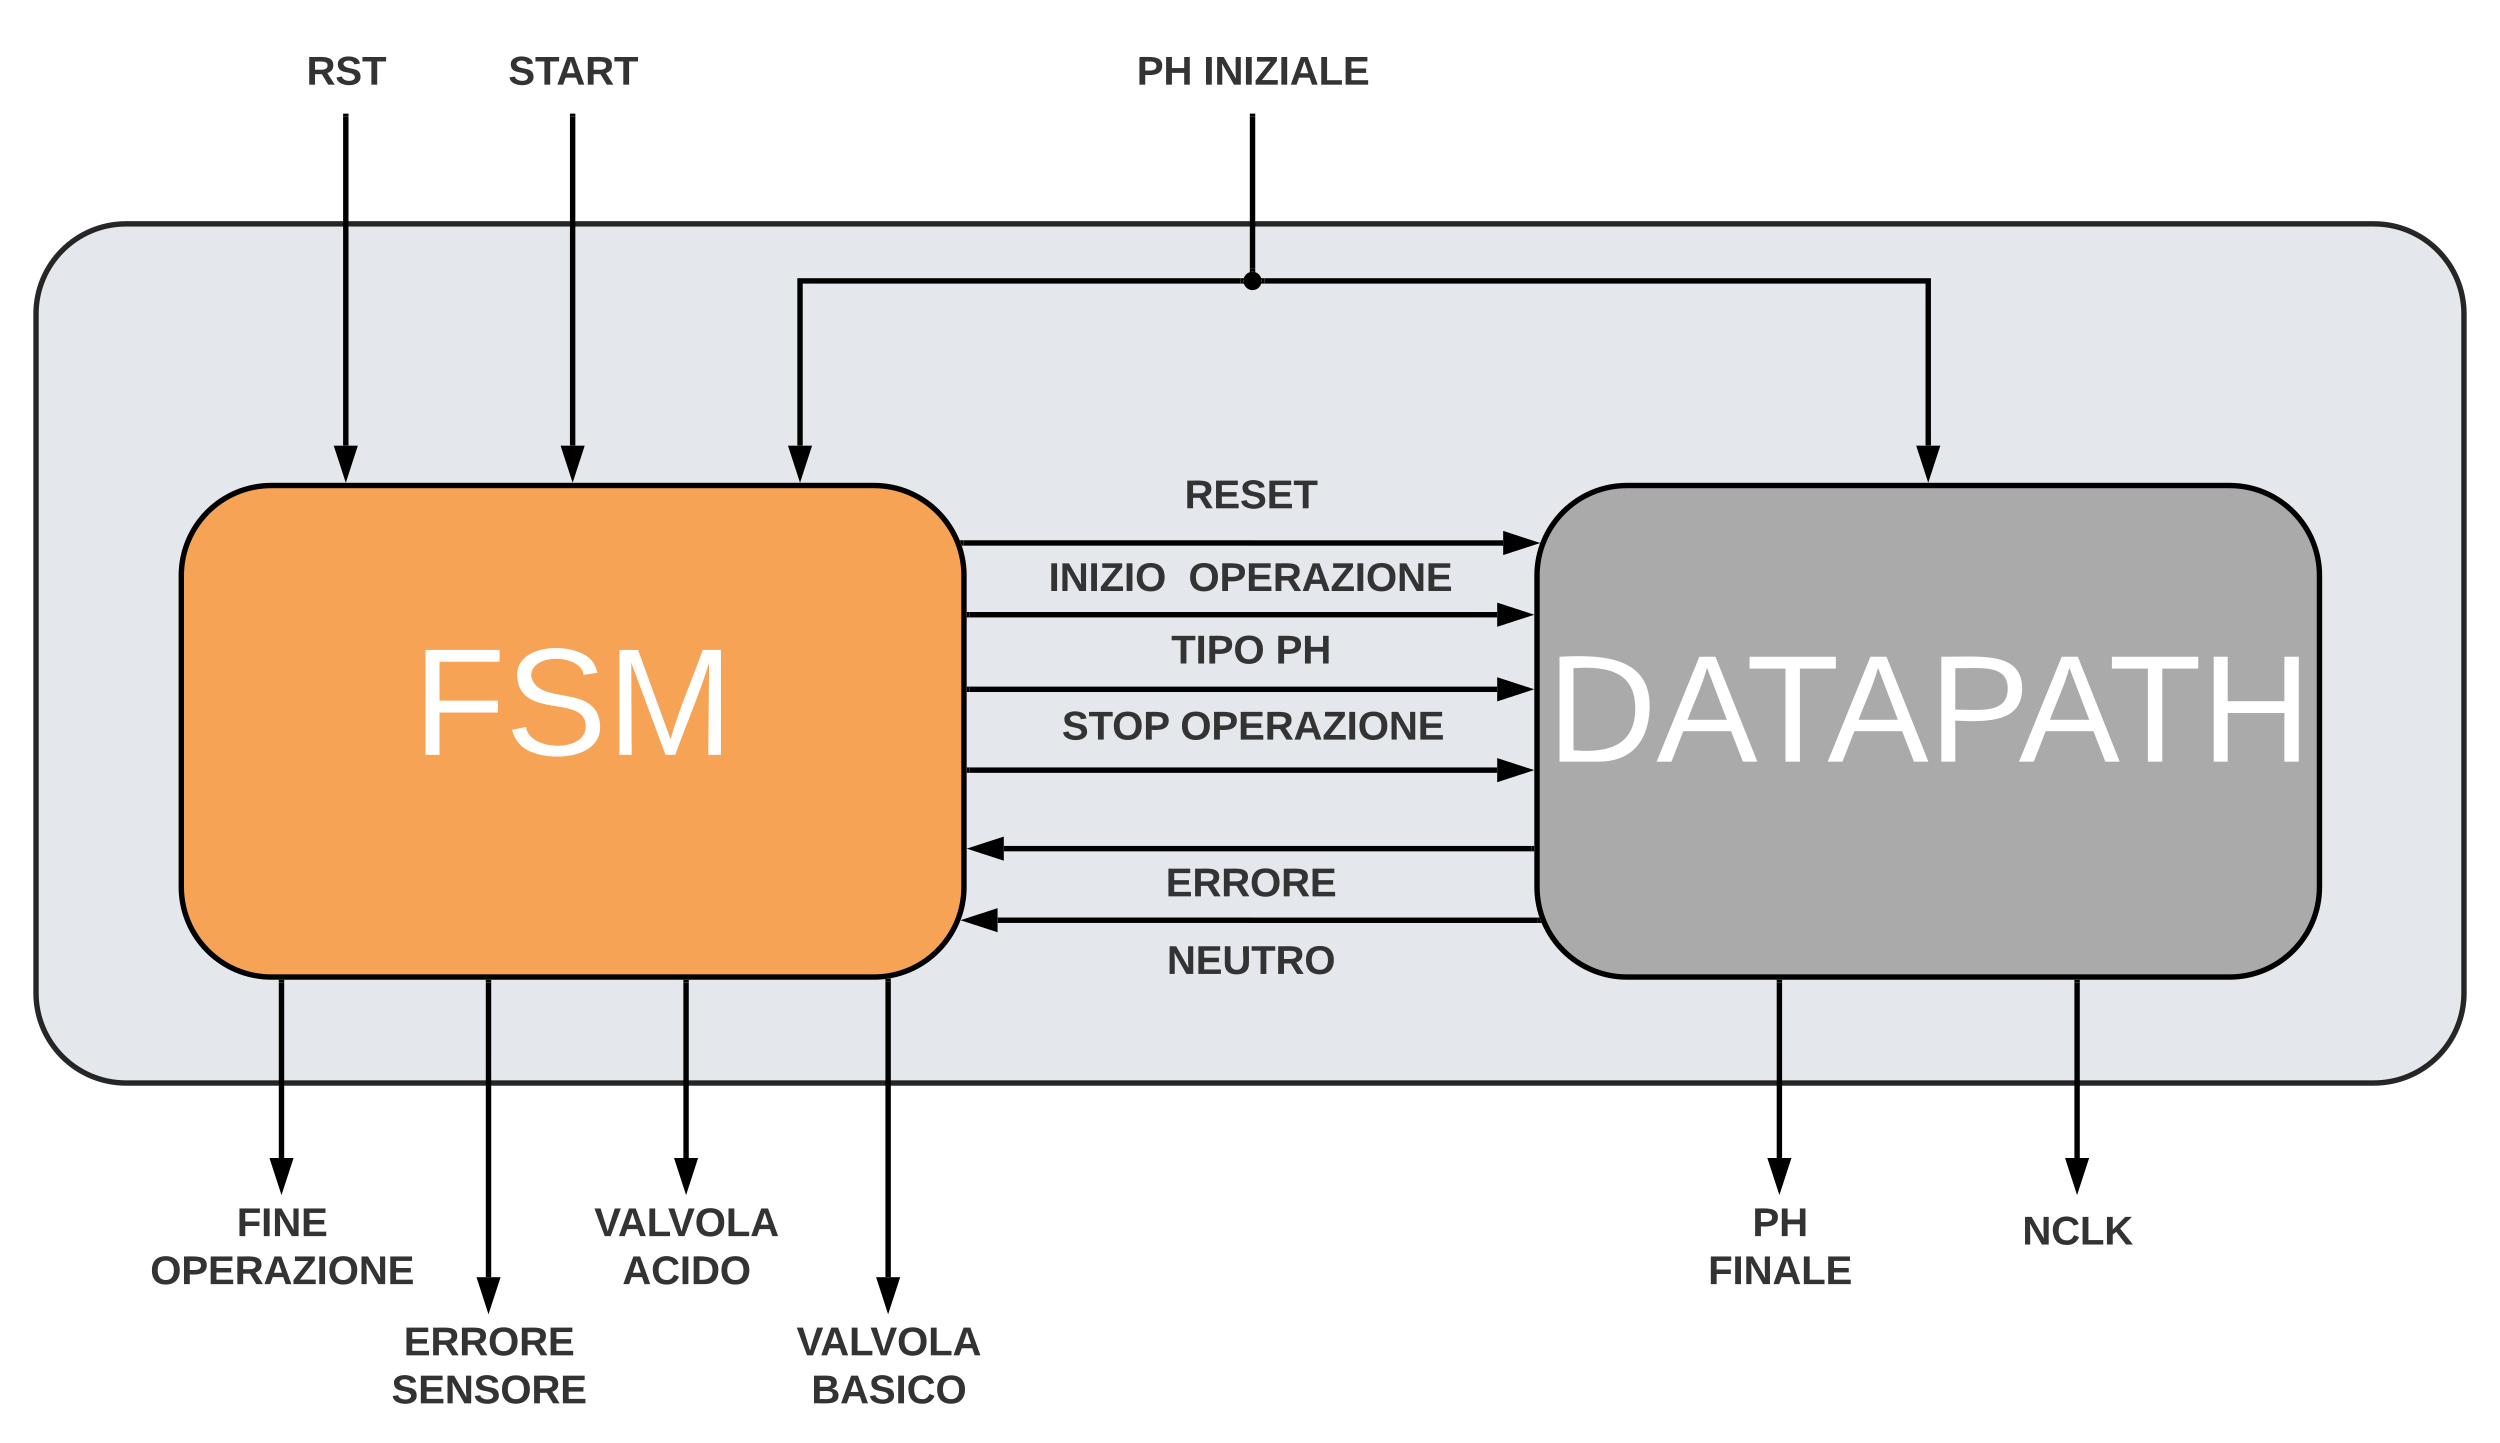 <svg xmlns="http://www.w3.org/2000/svg" xmlns:xlink="http://www.w3.org/1999/xlink" xmlns:lucid="lucid" width="1388.5" height="801.63"><g transform="translate(-241.184 -263.687)" lucid:page-tab-id="0_0"><path d="M0 0h1870.87v1322.83H0z" fill="#fff"/><path d="M261.18 438.02c0-27.6 22.4-50 50-50h1248.5c27.62 0 50 22.4 50 50V815.2c0 27.6-22.38 50-50 50H311.18c-27.6 0-50-22.4-50-50z" stroke="#000" stroke-width="3" fill="#dfe3e8" opacity=".84"/><path d="M776.3 565.25H935.7v.02h140.32" stroke="#000" stroke-width="3" fill="none"/><path d="M776.33 566.75h-1.04l-.7-2.07-.42-.93h2.15"/><path d="M1091.8 565.27l-14.26 4.63v-9.27z" stroke="#000" stroke-width="3"/><path d="M779.58 605.1h293.14" stroke="#000" stroke-width="3" fill="none"/><path d="M779.62 606.6h-1.54v-3h1.54"/><path d="M1088.5 605.1l-14.28 4.63v-9.27z" stroke="#000" stroke-width="3"/><path d="M779.58 646.53h293.15" stroke="#000" stroke-width="3" fill="none"/><path d="M779.62 648.03h-1.54v-3h1.54"/><path d="M1088.48 646.53l-14.26 4.64v-9.27z" stroke="#000" stroke-width="3"/><path d="M779.58 691.42h293.15" stroke="#000" stroke-width="3" fill="none"/><path d="M779.62 692.92h-1.54v-3h1.54"/><path d="M1088.48 691.42l-14.26 4.64v-9.27z" stroke="#000" stroke-width="3"/><path d="M1091.84 735.02H798.7" stroke="#000" stroke-width="3" fill="none"/><path d="M1093.34 736.52h-1.54v-3h1.54"/><path d="M782.93 735.02l14.27-4.64v9.27z" stroke="#000" stroke-width="3"/><path d="M1095.25 774.8H935.7v-.02H795.23" stroke="#000" stroke-width="3" fill="none"/><path d="M1096.82 775l.58 1.3h-2.18v-3h1.04"/><path d="M779.48 774.77l14.26-4.64v9.27z" stroke="#000" stroke-width="3"/><path d="M1094.84 583.34c0-27.62 22.38-50 50-50h334.58c27.62 0 50 22.38 50 50v173c0 27.6-22.38 50-50 50h-334.58c-27.62 0-50-22.4-50-50z" stroke="#000" stroke-width="3" fill="#aaa"/><use xlink:href="#a" transform="matrix(1,0,0,1,1106.839,545.337) translate(-6.549 141.389)"/><path d="M341.88 583.34c0-27.62 22.4-50 50-50h334.7c27.6 0 50 22.38 50 50v173c0 27.6-22.4 50-50 50h-334.7c-27.6 0-50-22.4-50-50z" stroke="#000" stroke-width="3" fill="#f6a355"/><use xlink:href="#b" transform="matrix(1,0,0,1,353.882,545.337) translate(116.599 137.587)"/><path d="M851.57 524.96c0-3.3 2.7-6 6-6h156.27c3.32 0 6 2.7 6 6v31.1c0 3.32-2.68 6-6 6H857.57c-3.3 0-6-2.68-6-6z" stroke="#000" stroke-opacity="0" stroke-width="3" fill="#fff" fill-opacity="0"/><use xlink:href="#c" transform="matrix(1,0,0,1,856.574,523.962) translate(42.525 22.028)"/><path d="M794.73 561.64c0-3.3 2.7-6 6-6h269.4c3.32 0 6 2.7 6 6v51.34c0 3.3-2.68 6-6 6h-269.4c-3.3 0-6-2.7-6-6z" stroke="#000" stroke-opacity="0" stroke-width="3" fill="#fff" fill-opacity="0"/><use xlink:href="#d" transform="matrix(1,0,0,1,799.733,560.642) translate(23.84 31.278)"/><use xlink:href="#e" transform="matrix(1,0,0,1,799.733,560.642) translate(101.494 31.278)"/><path d="M851.57 611.17c0-3.3 2.7-6 6-6h156.27c3.32 0 6 2.7 6 6v31.1c0 3.32-2.68 6-6 6H857.57c-3.3 0-6-2.68-6-6z" stroke="#000" stroke-opacity="0" stroke-width="3" fill="#fff" fill-opacity="0"/><use xlink:href="#f" transform="matrix(1,0,0,1,856.574,610.172) translate(35.117 22.028)"/><use xlink:href="#g" transform="matrix(1,0,0,1,856.574,610.172) translate(93.08 22.028)"/><path d="M811.67 644.17c0-3.3 2.7-6 6-6H1056c3.32 0 6 2.7 6 6v51.33c0 3.32-2.68 6-6 6H817.67c-3.3 0-6-2.68-6-6z" stroke="#000" stroke-opacity="0" stroke-width="3" fill="#fff" fill-opacity="0"/><use xlink:href="#h" transform="matrix(1,0,0,1,816.669,643.169) translate(14.296 31.278)"/><use xlink:href="#e" transform="matrix(1,0,0,1,816.669,643.169) translate(80.037 31.278)"/><path d="M851.57 783.6c0-3.32 2.7-6 6-6h156.27c3.32 0 6 2.68 6 6v31.1c0 3.3-2.68 6-6 6H857.57c-3.3 0-6-2.7-6-6z" stroke="#000" stroke-opacity="0" stroke-width="3" fill="#fff" fill-opacity="0"/><use xlink:href="#i" transform="matrix(1,0,0,1,856.574,782.591) translate(32.71 22.028)"/><path d="M851.57 740.5c0-3.33 2.7-6 6-6h156.27c3.32 0 6 2.67 6 6v31.1c0 3.3-2.68 6-6 6H857.57c-3.3 0-6-2.7-6-6z" stroke="#000" stroke-opacity="0" stroke-width="3" fill="#fff" fill-opacity="0"/><use xlink:href="#j" transform="matrix(1,0,0,1,856.574,739.486) translate(32.062 22.028)"/><path d="M433.24 328.3V511.2" stroke="#000" stroke-width="3" fill="none"/><path d="M434.74 328.33h-3v-1.54h3"/><path d="M433.24 526.98l-4.64-14.26h9.27z" stroke="#000" stroke-width="3"/><path d="M559.23 328.3V511.2" stroke="#000" stroke-width="3" fill="none"/><path d="M560.73 328.33h-3v-1.54h3"/><path d="M559.23 526.98l-4.63-14.26h9.27z" stroke="#000" stroke-width="3"/><path d="M930.18 419.7H685.52v91.52" stroke="#000" stroke-width="3" fill="none"/><path d="M931.68 419.7l.6 1.5h-2.13v-3h2.14"/><path d="M685.52 526.98l-4.63-14.26h9.26z" stroke="#000" stroke-width="3"/><path d="M397.53 809.33v97.5" stroke="#000" stroke-width="3" fill="none"/><path d="M399.03 809.37h-3v-1.54h3"/><path d="M397.53 922.6l-4.63-14.26h9.27z" stroke="#000" stroke-width="3"/><path d="M349.1 289.7c0-3.33 2.7-6 6-6h156.27c3.3 0 6 2.67 6 6v31.1c0 3.3-2.7 6-6 6H355.1c-3.3 0-6-2.7-6-6z" stroke="#000" stroke-opacity="0" stroke-width="3" fill="#fff" fill-opacity="0"/><use xlink:href="#k" transform="matrix(1,0,0,1,354.101,288.687) translate(57.34 22.028)"/><path d="M475.1 289.7c0-3.33 2.68-6 6-6h156.27c3.3 0 6 2.67 6 6v31.1c0 3.3-2.7 6-6 6H481.1c-3.32 0-6-2.7-6-6z" stroke="#000" stroke-opacity="0" stroke-width="3" fill="#fff" fill-opacity="0"/><use xlink:href="#l" transform="matrix(1,0,0,1,480.096,288.687) translate(43.42 22.028)"/><path d="M852.7 289.7c0-3.33 2.7-6 6-6h156.27c3.3 0 6 2.67 6 6v31.1c0 3.3-2.7 6-6 6H858.7c-3.3 0-6-2.7-6-6z" stroke="#000" stroke-opacity="0" stroke-width="3" fill="#fff" fill-opacity="0"/><use xlink:href="#m" transform="matrix(1,0,0,1,857.701,288.687) translate(14.84 22.028)"/><use xlink:href="#n" transform="matrix(1,0,0,1,857.701,288.687) translate(51.815 22.028)"/><path d="M943.5 419.7h368.63v91.52" stroke="#000" stroke-width="3" fill="none"/><path d="M943.53 421.2h-2.15l.6-1.5-.6-1.5h2.15"/><path d="M1312.13 526.98l-4.63-14.26h9.27z" stroke="#000" stroke-width="3"/><path d="M512.5 809.33v163.7" stroke="#000" stroke-width="3" fill="none"/><path d="M514 809.37h-3v-1.54h3"/><path d="M512.5 988.8l-4.62-14.27h9.27z" stroke="#000" stroke-width="3"/><path d="M1229.46 809.33v97.5" stroke="#000" stroke-width="3" fill="none"/><path d="M1230.96 809.37h-3v-1.54h3"/><path d="M1229.46 922.6l-4.64-14.26h9.27z" stroke="#000" stroke-width="3"/><path d="M622.23 809.33V906.85" stroke="#000" stroke-width="3" fill="none"/><path d="M623.73 809.37h-3v-1.54h3"/><path d="M622.23 922.6l-4.64-14.26h9.26z" stroke="#000" stroke-width="3"/><path d="M734.45 808.7v164.32" stroke="#000" stroke-width="3" fill="none"/><path d="M735.95 808.74h-3v-1.36l2.44-.3.55-.12"/><path d="M734.45 988.8l-4.63-14.27h9.27z" stroke="#000" stroke-width="3"/><path d="M1394.8 809.33v97.5" stroke="#000" stroke-width="3" fill="none"/><path d="M1396.3 809.37h-3v-1.54h3"/><path d="M1394.8 922.6l-4.63-14.26h9.27z" stroke="#000" stroke-width="3"/><path d="M341.44 933.46c0-3.3 2.7-6 6-6h100.18c3.3 0 6 2.7 6 6v33.5c0 3.3-2.7 6-6 6H347.44c-3.3 0-6-2.7-6-6z" stroke="#000" stroke-opacity="0" stroke-width="3" fill="#fff" fill-opacity="0"/><use xlink:href="#o" transform="matrix(1,0,0,1,346.442,932.461) translate(26.253 17.778)"/><use xlink:href="#p" transform="matrix(1,0,0,1,346.442,932.461) translate(-21.833 44.444)"/><path d="M428.38 999.65c0-3.32 2.68-6 6-6h156.27c3.3 0 6 2.68 6 6v33.5c0 3.3-2.7 6-6 6H434.38c-3.32 0-6-2.7-6-6z" stroke="#000" stroke-opacity="0" stroke-width="3" fill="#fff" fill-opacity="0"/><use xlink:href="#q" transform="matrix(1,0,0,1,433.378,998.648) translate(32.062 17.778)"/><use xlink:href="#r" transform="matrix(1,0,0,1,433.378,998.648) translate(25.241 44.444)"/><path d="M579.52 933.46c0-3.3 2.7-6 6-6h73.4c3.33 0 6 2.7 6 6v33.5c0 3.3-2.67 6-6 6h-73.4c-3.3 0-6-2.7-6-6z" stroke="#000" stroke-opacity="0" stroke-width="3" fill="#fff" fill-opacity="0"/><use xlink:href="#s" transform="matrix(1,0,0,1,584.524,932.461) translate(-13.296 17.778)"/><use xlink:href="#t" transform="matrix(1,0,0,1,584.524,932.461) translate(2.29 44.444)"/><path d="M699.4 999.65c0-3.32 2.68-6 6-6h58.1c3.32 0 6 2.68 6 6v33.5c0 3.3-2.68 6-6 6h-58.1c-3.32 0-6-2.7-6-6z" stroke="#000" stroke-opacity="0" stroke-width="3" fill="#fff" fill-opacity="0"/><use xlink:href="#s" transform="matrix(1,0,0,1,704.397,998.648) translate(-20.796 17.778)"/><use xlink:href="#u" transform="matrix(1,0,0,1,704.397,998.648) translate(-12.617 44.444)"/><path d="M1187.4 933.46c0-3.3 2.68-6 6-6h72.12c3.32 0 6 2.7 6 6v33.5c0 3.3-2.68 6-6 6h-72.13c-3.32 0-6-2.7-6-6z" stroke="#000" stroke-opacity="0" stroke-width="3" fill="#fff" fill-opacity="0"/><g><use xlink:href="#v" transform="matrix(1,0,0,1,1192.39,932.461) translate(22.099 17.778)"/><use xlink:href="#w" transform="matrix(1,0,0,1,1192.39,932.461) translate(-2.5 44.444)"/></g><path d="M940.37 419.7c0 2-1.58 3.63-3.53 3.63-1.96 0-3.54-1.62-3.54-3.62 0-1.98 1.58-3.6 3.54-3.6 1.95 0 3.53 1.62 3.53 3.6z" stroke="#000" stroke-width="3"/><path d="M1364.14 933.46c0-3.3 2.7-6 6-6h49.33c3.32 0 6 2.7 6 6v33.5c0 3.3-2.68 6-6 6h-49.33c-3.3 0-6-2.7-6-6z" stroke="#000" stroke-opacity="0" stroke-width="3" fill="#fff" fill-opacity="0"/><g><use xlink:href="#x" transform="matrix(1,0,0,1,1369.14,932.461) translate(-4.741 22.444)"/></g><path d="M936.84 328.3v84.66" stroke="#000" stroke-width="3" fill="none"/><path d="M938.34 328.33h-3v-1.54h3M938.34 415.1l-1.5-.64-1.5.64v-2.17h3"/><defs><path fill="#fff" d="M30-248c118-7 216 8 213 122C240-48 200 0 122 0H30v-248zM63-27c89 8 146-16 146-99s-60-101-146-95v194" id="y"/><path fill="#fff" d="M205 0l-28-72H64L36 0H1l101-248h38L239 0h-34zm-38-99l-47-123c-12 45-31 82-46 123h93" id="z"/><path fill="#fff" d="M127-220V0H93v-220H8v-28h204v28h-85" id="A"/><path fill="#fff" d="M30-248c87 1 191-15 191 75 0 78-77 80-158 76V0H30v-248zm33 125c57 0 124 11 124-50 0-59-68-47-124-48v98" id="B"/><path fill="#fff" d="M197 0v-115H63V0H30v-248h33v105h134v-105h34V0h-34" id="C"/><g id="a"><use transform="matrix(0.235,0,0,0.235,0,0)" xlink:href="#y"/><use transform="matrix(0.235,0,0,0.235,60.753,0)" xlink:href="#z"/><use transform="matrix(0.235,0,0,0.235,110.716,0)" xlink:href="#A"/><use transform="matrix(0.235,0,0,0.235,155.753,0)" xlink:href="#z"/><use transform="matrix(0.235,0,0,0.235,212.049,0)" xlink:href="#B"/><use transform="matrix(0.235,0,0,0.235,262.012,0)" xlink:href="#z"/><use transform="matrix(0.235,0,0,0.235,311.975,0)" xlink:href="#A"/><use transform="matrix(0.235,0,0,0.235,363.346,0)" xlink:href="#C"/></g><path fill="#fff" d="M63-220v92h138v28H63V0H30v-248h175v28H63" id="D"/><path fill="#fff" d="M185-189c-5-48-123-54-124 2 14 75 158 14 163 119 3 78-121 87-175 55-17-10-28-26-33-46l33-7c5 56 141 63 141-1 0-78-155-14-162-118-5-82 145-84 179-34 5 7 8 16 11 25" id="E"/><path fill="#fff" d="M240 0l2-218c-23 76-54 145-80 218h-23L58-218 59 0H30v-248h44l77 211c21-75 51-140 76-211h43V0h-30" id="F"/><g id="b"><use transform="matrix(0.235,0,0,0.235,0,0)" xlink:href="#D"/><use transform="matrix(0.235,0,0,0.235,51.37,0)" xlink:href="#E"/><use transform="matrix(0.235,0,0,0.235,107.667,0)" xlink:href="#F"/></g><path fill="#333" d="M240-174c0 40-23 61-54 70L253 0h-59l-57-94H76V0H24v-248c93 4 217-23 216 74zM76-134c48-2 112 12 112-38 0-48-66-32-112-35v73" id="G"/><path fill="#333" d="M24 0v-248h195v40H76v63h132v40H76v65h150V0H24" id="H"/><path fill="#333" d="M169-182c-1-43-94-46-97-3 18 66 151 10 154 114 3 95-165 93-204 36-6-8-10-19-12-30l50-8c3 46 112 56 116 5-17-69-150-10-154-114-4-87 153-88 188-35 5 8 8 18 10 28" id="I"/><path fill="#333" d="M136-208V0H84v-208H4v-40h212v40h-80" id="J"/><g id="c"><use transform="matrix(0.062,0,0,0.062,0,0)" xlink:href="#G"/><use transform="matrix(0.062,0,0,0.062,15.988,0)" xlink:href="#H"/><use transform="matrix(0.062,0,0,0.062,30.802,0)" xlink:href="#I"/><use transform="matrix(0.062,0,0,0.062,45.617,0)" xlink:href="#H"/><use transform="matrix(0.062,0,0,0.062,60.432,0)" xlink:href="#J"/></g><path fill="#333" d="M24 0v-248h52V0H24" id="K"/><path fill="#333" d="M175 0L67-191c6 58 2 128 3 191H24v-248h59L193-55c-6-58-2-129-3-193h46V0h-61" id="L"/><path fill="#333" d="M210 0H11v-37l134-170H24v-41h178v36L68-41h142V0" id="M"/><path fill="#333" d="M140-251c80 0 125 45 125 126S219 4 139 4C58 4 15-44 15-125s44-126 125-126zm-1 214c52 0 73-35 73-88 0-50-21-86-72-86-52 0-73 35-73 86s22 88 72 88" id="N"/><g id="d"><use transform="matrix(0.062,0,0,0.062,0,0)" xlink:href="#K"/><use transform="matrix(0.062,0,0,0.062,6.173,0)" xlink:href="#L"/><use transform="matrix(0.062,0,0,0.062,22.16,0)" xlink:href="#K"/><use transform="matrix(0.062,0,0,0.062,28.333,0)" xlink:href="#M"/><use transform="matrix(0.062,0,0,0.062,41.852,0)" xlink:href="#K"/><use transform="matrix(0.062,0,0,0.062,48.025,0)" xlink:href="#N"/></g><path fill="#333" d="M24-248c93 1 206-16 204 79-1 75-69 88-152 82V0H24v-248zm52 121c47 0 100 7 100-41 0-47-54-39-100-39v80" id="O"/><path fill="#333" d="M199 0l-22-63H83L61 0H9l90-248h61L250 0h-51zm-33-102l-36-108c-10 38-24 72-36 108h72" id="P"/><g id="e"><use transform="matrix(0.062,0,0,0.062,0,0)" xlink:href="#N"/><use transform="matrix(0.062,0,0,0.062,17.284,0)" xlink:href="#O"/><use transform="matrix(0.062,0,0,0.062,32.099,0)" xlink:href="#H"/><use transform="matrix(0.062,0,0,0.062,46.914,0)" xlink:href="#G"/><use transform="matrix(0.062,0,0,0.062,62.901,0)" xlink:href="#P"/><use transform="matrix(0.062,0,0,0.062,78.889,0)" xlink:href="#M"/><use transform="matrix(0.062,0,0,0.062,92.407,0)" xlink:href="#K"/><use transform="matrix(0.062,0,0,0.062,98.58,0)" xlink:href="#N"/><use transform="matrix(0.062,0,0,0.062,115.864,0)" xlink:href="#L"/><use transform="matrix(0.062,0,0,0.062,131.852,0)" xlink:href="#H"/></g><g id="f"><use transform="matrix(0.062,0,0,0.062,0,0)" xlink:href="#J"/><use transform="matrix(0.062,0,0,0.062,13.519,0)" xlink:href="#K"/><use transform="matrix(0.062,0,0,0.062,19.691,0)" xlink:href="#O"/><use transform="matrix(0.062,0,0,0.062,34.506,0)" xlink:href="#N"/></g><path fill="#333" d="M186 0v-106H76V0H24v-248h52v99h110v-99h50V0h-50" id="Q"/><g id="g"><use transform="matrix(0.062,0,0,0.062,0,0)" xlink:href="#O"/><use transform="matrix(0.062,0,0,0.062,14.815,0)" xlink:href="#Q"/></g><g id="h"><use transform="matrix(0.062,0,0,0.062,0,0)" xlink:href="#I"/><use transform="matrix(0.062,0,0,0.062,14.815,0)" xlink:href="#J"/><use transform="matrix(0.062,0,0,0.062,27.901,0)" xlink:href="#N"/><use transform="matrix(0.062,0,0,0.062,45.185,0)" xlink:href="#O"/></g><path fill="#333" d="M238-95c0 69-44 99-111 99C63 4 22-25 22-93v-155h51v151c-1 38 19 59 55 60 90 1 49-130 58-211h52v153" id="R"/><g id="i"><use transform="matrix(0.062,0,0,0.062,0,0)" xlink:href="#L"/><use transform="matrix(0.062,0,0,0.062,15.988,0)" xlink:href="#H"/><use transform="matrix(0.062,0,0,0.062,30.802,0)" xlink:href="#R"/><use transform="matrix(0.062,0,0,0.062,46.79,0)" xlink:href="#J"/><use transform="matrix(0.062,0,0,0.062,60.309,0)" xlink:href="#G"/><use transform="matrix(0.062,0,0,0.062,76.296,0)" xlink:href="#N"/></g><g id="j"><use transform="matrix(0.062,0,0,0.062,0,0)" xlink:href="#H"/><use transform="matrix(0.062,0,0,0.062,14.815,0)" xlink:href="#G"/><use transform="matrix(0.062,0,0,0.062,30.802,0)" xlink:href="#G"/><use transform="matrix(0.062,0,0,0.062,46.79,0)" xlink:href="#N"/><use transform="matrix(0.062,0,0,0.062,64.074,0)" xlink:href="#G"/><use transform="matrix(0.062,0,0,0.062,80.062,0)" xlink:href="#H"/></g><g id="k"><use transform="matrix(0.062,0,0,0.062,0,0)" xlink:href="#G"/><use transform="matrix(0.062,0,0,0.062,15.988,0)" xlink:href="#I"/><use transform="matrix(0.062,0,0,0.062,30.802,0)" xlink:href="#J"/></g><g id="l"><use transform="matrix(0.062,0,0,0.062,0,0)" xlink:href="#I"/><use transform="matrix(0.062,0,0,0.062,14.815,0)" xlink:href="#J"/><use transform="matrix(0.062,0,0,0.062,26.667,0)" xlink:href="#P"/><use transform="matrix(0.062,0,0,0.062,42.654,0)" xlink:href="#G"/><use transform="matrix(0.062,0,0,0.062,58.642,0)" xlink:href="#J"/></g><g id="m"><use transform="matrix(0.062,0,0,0.062,0,0)" xlink:href="#O"/><use transform="matrix(0.062,0,0,0.062,14.815,0)" xlink:href="#Q"/></g><path fill="#333" d="M24 0v-248h52v208h133V0H24" id="S"/><g id="n"><use transform="matrix(0.062,0,0,0.062,0,0)" xlink:href="#K"/><use transform="matrix(0.062,0,0,0.062,6.173,0)" xlink:href="#L"/><use transform="matrix(0.062,0,0,0.062,22.16,0)" xlink:href="#K"/><use transform="matrix(0.062,0,0,0.062,28.333,0)" xlink:href="#M"/><use transform="matrix(0.062,0,0,0.062,41.852,0)" xlink:href="#K"/><use transform="matrix(0.062,0,0,0.062,48.025,0)" xlink:href="#P"/><use transform="matrix(0.062,0,0,0.062,64.012,0)" xlink:href="#S"/><use transform="matrix(0.062,0,0,0.062,77.531,0)" xlink:href="#H"/></g><path fill="#333" d="M76-208v77h127v40H76V0H24v-248h183v40H76" id="T"/><g id="o"><use transform="matrix(0.062,0,0,0.062,0,0)" xlink:href="#T"/><use transform="matrix(0.062,0,0,0.062,13.519,0)" xlink:href="#K"/><use transform="matrix(0.062,0,0,0.062,19.691,0)" xlink:href="#L"/><use transform="matrix(0.062,0,0,0.062,35.679,0)" xlink:href="#H"/></g><g id="p"><use transform="matrix(0.062,0,0,0.062,0,0)" xlink:href="#N"/><use transform="matrix(0.062,0,0,0.062,17.284,0)" xlink:href="#O"/><use transform="matrix(0.062,0,0,0.062,32.099,0)" xlink:href="#H"/><use transform="matrix(0.062,0,0,0.062,46.914,0)" xlink:href="#G"/><use transform="matrix(0.062,0,0,0.062,62.901,0)" xlink:href="#P"/><use transform="matrix(0.062,0,0,0.062,78.889,0)" xlink:href="#M"/><use transform="matrix(0.062,0,0,0.062,92.407,0)" xlink:href="#K"/><use transform="matrix(0.062,0,0,0.062,98.58,0)" xlink:href="#N"/><use transform="matrix(0.062,0,0,0.062,115.864,0)" xlink:href="#L"/><use transform="matrix(0.062,0,0,0.062,131.852,0)" xlink:href="#H"/></g><g id="q"><use transform="matrix(0.062,0,0,0.062,0,0)" xlink:href="#H"/><use transform="matrix(0.062,0,0,0.062,14.815,0)" xlink:href="#G"/><use transform="matrix(0.062,0,0,0.062,30.802,0)" xlink:href="#G"/><use transform="matrix(0.062,0,0,0.062,46.79,0)" xlink:href="#N"/><use transform="matrix(0.062,0,0,0.062,64.074,0)" xlink:href="#G"/><use transform="matrix(0.062,0,0,0.062,80.062,0)" xlink:href="#H"/></g><g id="r"><use transform="matrix(0.062,0,0,0.062,0,0)" xlink:href="#I"/><use transform="matrix(0.062,0,0,0.062,14.815,0)" xlink:href="#H"/><use transform="matrix(0.062,0,0,0.062,29.63,0)" xlink:href="#L"/><use transform="matrix(0.062,0,0,0.062,45.617,0)" xlink:href="#I"/><use transform="matrix(0.062,0,0,0.062,60.432,0)" xlink:href="#N"/><use transform="matrix(0.062,0,0,0.062,77.716,0)" xlink:href="#G"/><use transform="matrix(0.062,0,0,0.062,93.704,0)" xlink:href="#H"/></g><path fill="#333" d="M147 0H94L2-248h55l64 206c17-72 42-137 63-206h54" id="U"/><g id="s"><use transform="matrix(0.062,0,0,0.062,0,0)" xlink:href="#U"/><use transform="matrix(0.062,0,0,0.062,13.148,0)" xlink:href="#P"/><use transform="matrix(0.062,0,0,0.062,29.136,0)" xlink:href="#S"/><use transform="matrix(0.062,0,0,0.062,40.988,0)" xlink:href="#U"/><use transform="matrix(0.062,0,0,0.062,55.802,0)" xlink:href="#N"/><use transform="matrix(0.062,0,0,0.062,73.086,0)" xlink:href="#S"/><use transform="matrix(0.062,0,0,0.062,86.605,0)" xlink:href="#P"/></g><path fill="#333" d="M67-125c0 53 21 87 73 88 37 1 54-22 65-47l45 17C233-25 199 4 140 4 58 4 20-42 15-125 8-235 124-281 211-232c18 10 29 29 36 50l-46 12c-8-25-30-41-62-41-52 0-71 34-72 86" id="V"/><path fill="#333" d="M24-248c120-7 223 5 221 122C244-46 201 0 124 0H24v-248zM76-40c74 7 117-18 117-86 0-67-45-88-117-82v168" id="W"/><g id="t"><use transform="matrix(0.062,0,0,0.062,0,0)" xlink:href="#P"/><use transform="matrix(0.062,0,0,0.062,15.988,0)" xlink:href="#V"/><use transform="matrix(0.062,0,0,0.062,31.975,0)" xlink:href="#K"/><use transform="matrix(0.062,0,0,0.062,38.148,0)" xlink:href="#W"/><use transform="matrix(0.062,0,0,0.062,54.136,0)" xlink:href="#N"/></g><path fill="#333" d="M182-130c37 4 62 22 62 59C244 23 116-4 24 0v-248c84 5 203-23 205 63 0 31-19 50-47 55zM76-148c40-3 101 13 101-30 0-44-60-28-101-31v61zm0 110c48-3 116 14 116-37 0-48-69-32-116-35v72" id="X"/><g id="u"><use transform="matrix(0.062,0,0,0.062,0,0)" xlink:href="#X"/><use transform="matrix(0.062,0,0,0.062,15.988,0)" xlink:href="#P"/><use transform="matrix(0.062,0,0,0.062,31.975,0)" xlink:href="#I"/><use transform="matrix(0.062,0,0,0.062,46.79,0)" xlink:href="#K"/><use transform="matrix(0.062,0,0,0.062,52.963,0)" xlink:href="#V"/><use transform="matrix(0.062,0,0,0.062,68.951,0)" xlink:href="#N"/></g><g id="v"><use transform="matrix(0.062,0,0,0.062,0,0)" xlink:href="#O"/><use transform="matrix(0.062,0,0,0.062,14.815,0)" xlink:href="#Q"/></g><g id="w"><use transform="matrix(0.062,0,0,0.062,0,0)" xlink:href="#T"/><use transform="matrix(0.062,0,0,0.062,13.519,0)" xlink:href="#K"/><use transform="matrix(0.062,0,0,0.062,19.691,0)" xlink:href="#L"/><use transform="matrix(0.062,0,0,0.062,35.679,0)" xlink:href="#P"/><use transform="matrix(0.062,0,0,0.062,51.667,0)" xlink:href="#S"/><use transform="matrix(0.062,0,0,0.062,65.185,0)" xlink:href="#H"/></g><path fill="#333" d="M195 0l-88-114-31 24V0H24v-248h52v113l112-113h60L142-143 257 0h-62" id="Y"/><g id="x"><use transform="matrix(0.062,0,0,0.062,0,0)" xlink:href="#L"/><use transform="matrix(0.062,0,0,0.062,15.988,0)" xlink:href="#V"/><use transform="matrix(0.062,0,0,0.062,31.975,0)" xlink:href="#S"/><use transform="matrix(0.062,0,0,0.062,45.494,0)" xlink:href="#Y"/></g></defs></g></svg>